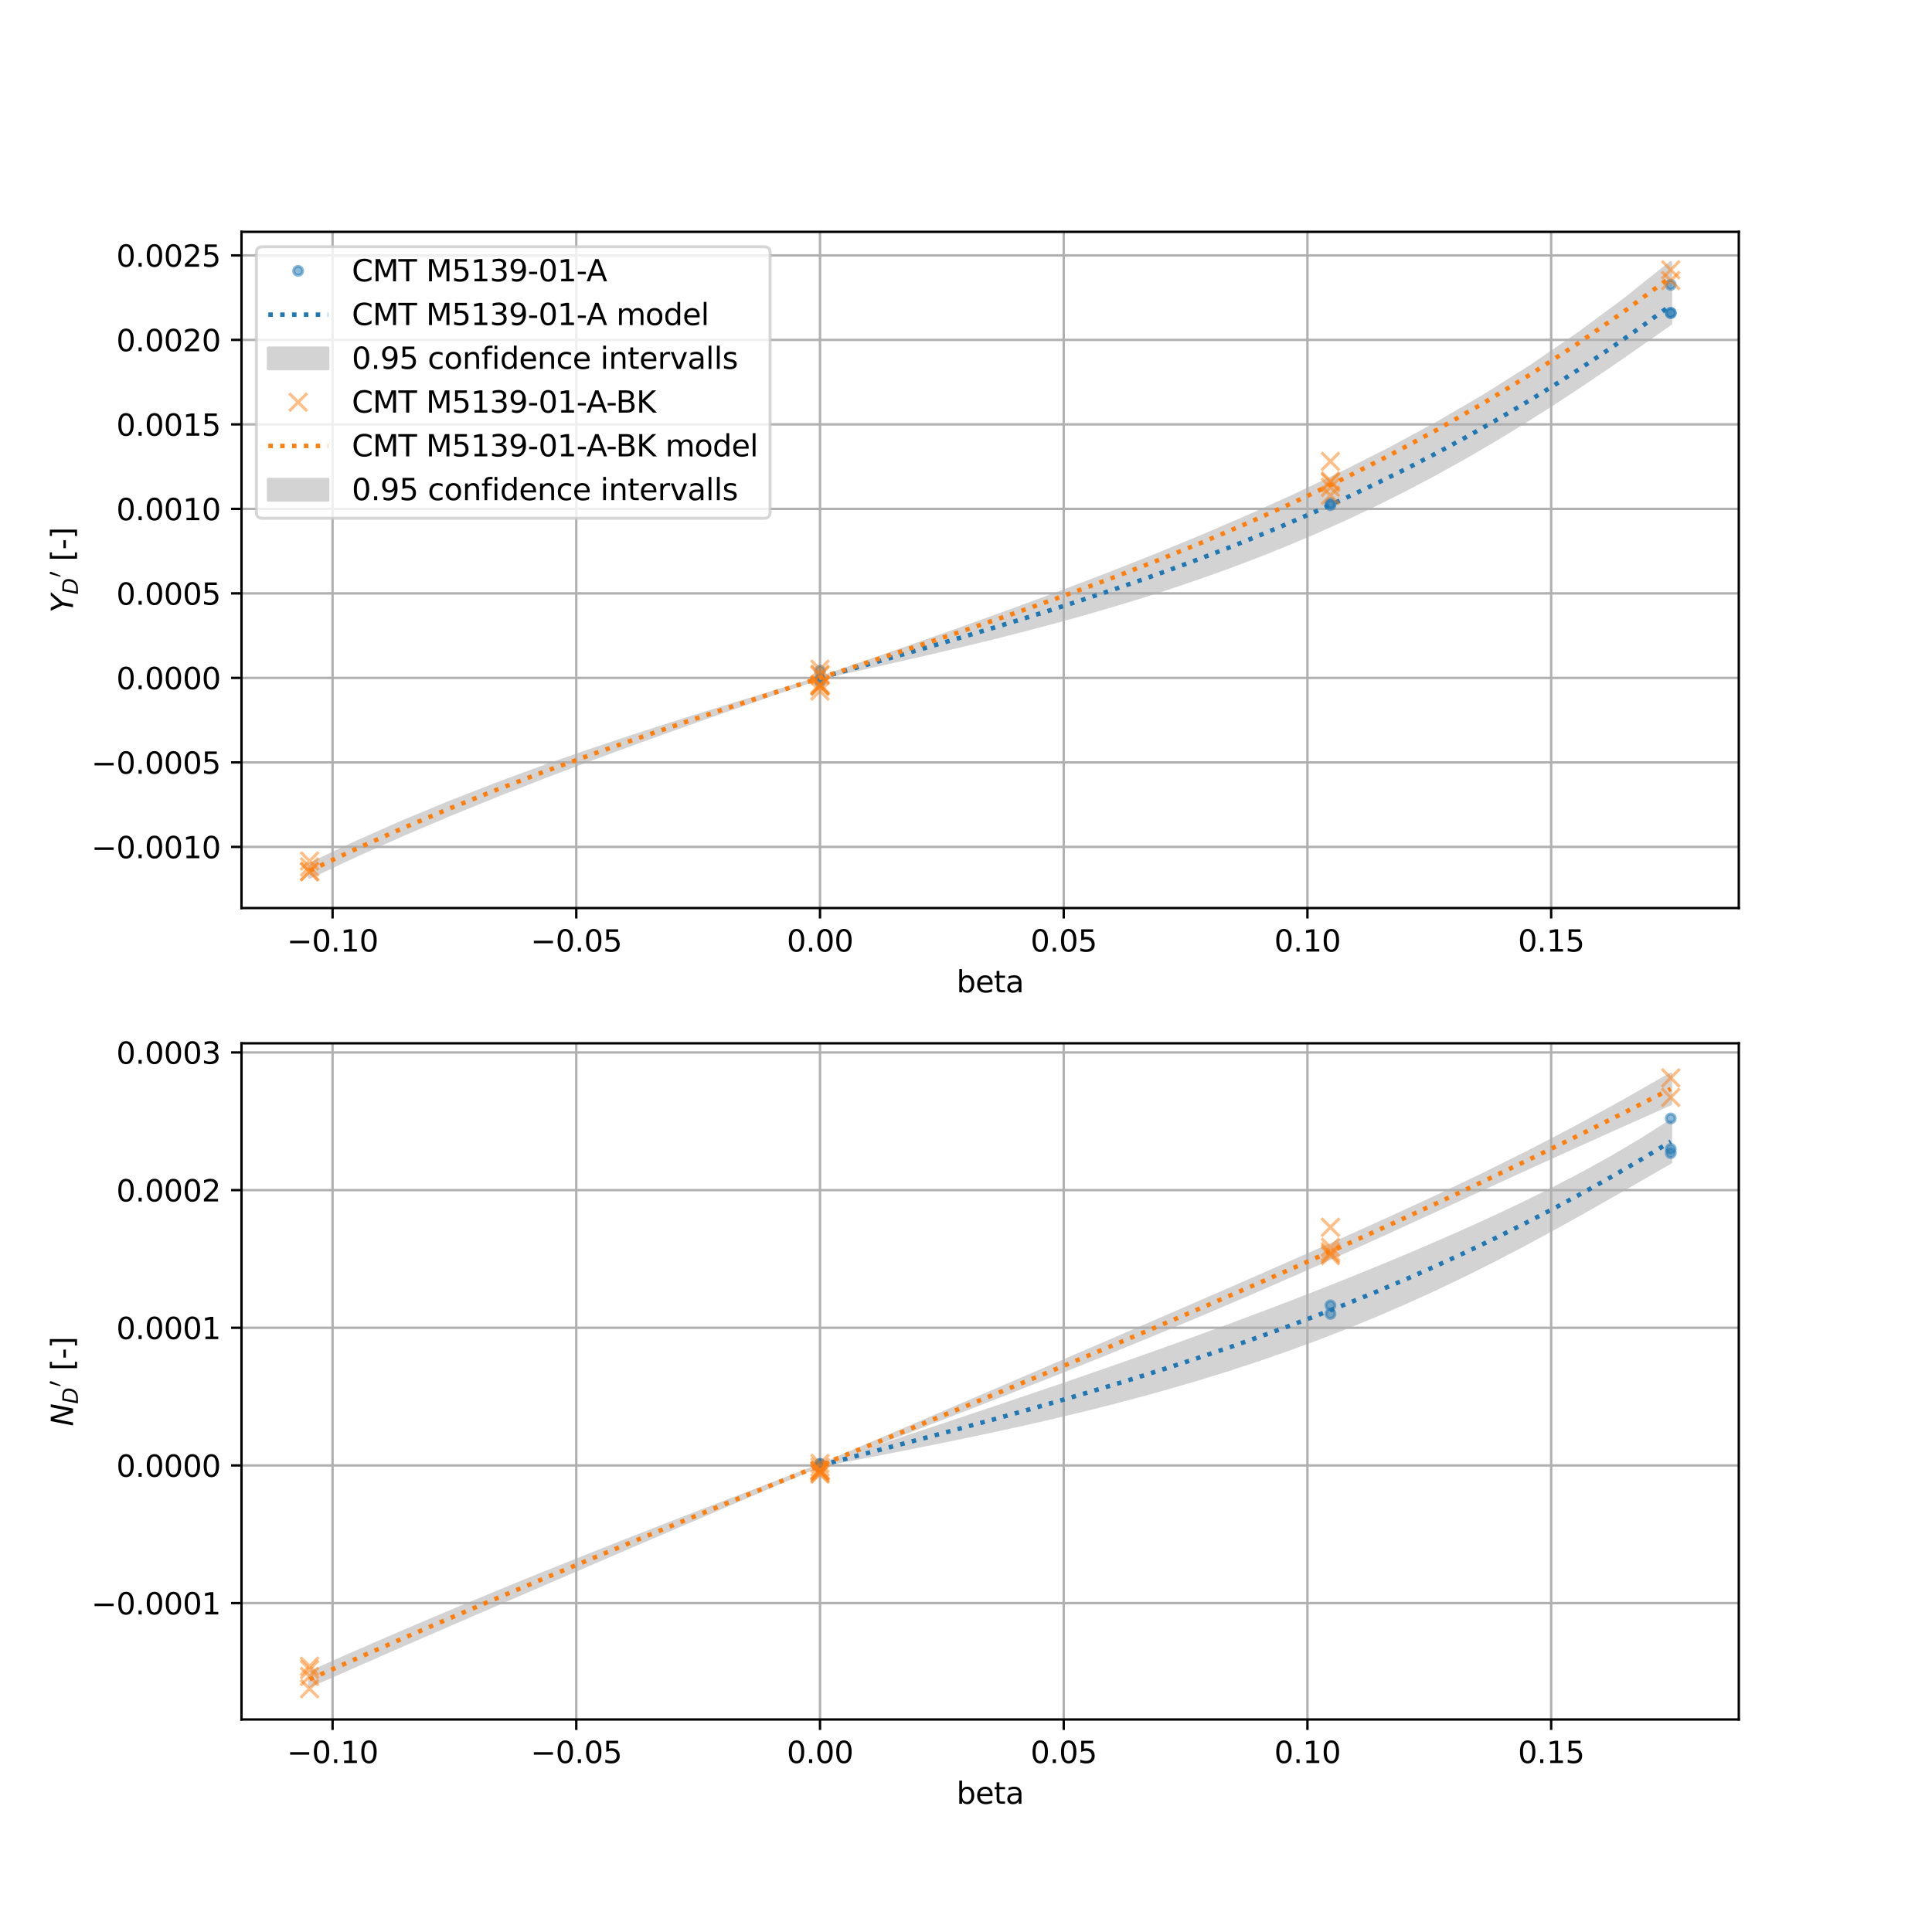<?xml version="1.0" encoding="utf-8" standalone="no"?>
<!DOCTYPE svg PUBLIC "-//W3C//DTD SVG 1.1//EN"
  "http://www.w3.org/Graphics/SVG/1.1/DTD/svg11.dtd">
<svg xmlns:xlink="http://www.w3.org/1999/xlink" width="648pt" height="648pt" viewBox="0 0 648 648" xmlns="http://www.w3.org/2000/svg" version="1.1">
 <defs>
  <style type="text/css">*{stroke-linejoin: round; stroke-linecap: butt}</style>
 </defs>
 <g id="figure_1">
  <g id="patch_1">
   <path d="M 0 648 
L 648 648 
L 648 0 
L 0 0 
z
" style="fill: #ffffff"/>
  </g>
  <g id="axes_1">
   <g id="patch_2">
    <path d="M 81 304.56 
L 583.2 304.56 
L 583.2 77.76 
L 81 77.76 
z
" style="fill: #ffffff"/>
   </g>
   <g id="PolyCollection_1">
    <defs>
     <path id="mdf2f67d43a" d="M 275.032 -420.635 
L 275.032 -420.635 
L 284.871 -422.82 
L 294.711 -425.02 
L 304.55 -427.251 
L 314.389 -429.526 
L 324.229 -431.862 
L 334.068 -434.273 
L 343.907 -436.774 
L 353.747 -439.38 
L 363.586 -442.105 
L 373.425 -444.965 
L 383.265 -447.973 
L 393.104 -451.144 
L 402.943 -454.492 
L 412.783 -458.03 
L 422.622 -461.772 
L 432.461 -465.73 
L 442.301 -469.918 
L 452.14 -474.346 
L 461.979 -479.024 
L 471.819 -483.962 
L 481.658 -489.165 
L 491.497 -494.638 
L 501.337 -500.38 
L 511.176 -506.383 
L 521.015 -512.633 
L 530.855 -519.105 
L 540.694 -525.763 
L 550.533 -532.565 
L 560.373 -539.469 
L 560.373 -551.731 
L 560.373 -551.731 
L 550.533 -544.285 
L 540.694 -537.328 
L 530.855 -530.8 
L 521.015 -524.641 
L 511.176 -518.794 
L 501.337 -513.214 
L 491.497 -507.867 
L 481.658 -502.726 
L 471.819 -497.768 
L 461.979 -492.979 
L 452.14 -488.343 
L 442.301 -483.848 
L 432.461 -479.483 
L 422.622 -475.24 
L 412.783 -471.108 
L 402.943 -467.079 
L 393.104 -463.146 
L 383.265 -459.3 
L 373.425 -455.534 
L 363.586 -451.84 
L 353.747 -448.21 
L 343.907 -444.638 
L 334.068 -441.117 
L 324.229 -437.638 
L 314.389 -434.194 
L 304.55 -430.779 
L 294.711 -427.386 
L 284.871 -424.007 
L 275.032 -420.635 
z
" style="stroke: #d3d3d3"/>
    </defs>
    <g clip-path="url(#p684dd1113a)">
     <use xlink:href="#mdf2f67d43a" x="0" y="648" style="fill: #d3d3d3; stroke: #d3d3d3"/>
    </g>
   </g>
   <g id="PolyCollection_2">
    <defs>
     <path id="m3e95dc55ee" d="M 103.827 -358.148 
L 103.827 -353.749 
L 119.57 -361.139 
L 135.313 -368.153 
L 151.056 -374.84 
L 166.799 -381.245 
L 182.542 -387.407 
L 198.285 -393.365 
L 214.028 -399.153 
L 229.771 -404.808 
L 245.514 -410.364 
L 261.257 -415.855 
L 277 -421.23 
L 292.743 -426.002 
L 308.486 -430.832 
L 324.229 -435.771 
L 339.971 -440.87 
L 355.714 -446.178 
L 371.457 -451.745 
L 387.2 -457.62 
L 402.943 -463.847 
L 418.686 -470.471 
L 434.429 -477.527 
L 450.172 -485.045 
L 465.915 -493.039 
L 481.658 -501.501 
L 497.401 -510.403 
L 513.144 -519.716 
L 528.887 -529.433 
L 544.63 -539.582 
L 560.373 -550.21 
L 560.373 -559.931 
L 560.373 -559.931 
L 544.63 -547.359 
L 528.887 -535.708 
L 513.144 -524.95 
L 497.401 -515.036 
L 481.658 -505.885 
L 465.915 -497.386 
L 450.172 -489.434 
L 434.429 -481.94 
L 418.686 -474.838 
L 402.943 -468.073 
L 387.2 -461.602 
L 371.457 -455.382 
L 355.714 -449.377 
L 339.971 -443.55 
L 324.229 -437.865 
L 308.486 -432.287 
L 292.743 -426.783 
L 277 -421.317 
L 261.257 -416.464 
L 245.514 -411.653 
L 229.771 -406.746 
L 214.028 -401.692 
L 198.285 -396.441 
L 182.542 -390.943 
L 166.799 -385.15 
L 151.056 -379.014 
L 135.313 -372.494 
L 119.57 -365.549 
L 103.827 -358.148 
z
" style="stroke: #d3d3d3"/>
    </defs>
    <g clip-path="url(#p684dd1113a)">
     <use xlink:href="#m3e95dc55ee" x="0" y="648" style="fill: #d3d3d3; stroke: #d3d3d3"/>
    </g>
   </g>
   <g id="matplotlib.axis_1">
    <g id="xtick_1">
     <g id="line2d_1">
      <path d="M 111.544 304.56 
L 111.544 77.76 
" clip-path="url(#p684dd1113a)" style="fill: none; stroke: #b0b0b0; stroke-width: 0.8; stroke-linecap: square"/>
     </g>
     <g id="line2d_2">
      <defs>
       <path id="m72c521b1e4" d="M 0 0 
L 0 3.5 
" style="stroke: #000000; stroke-width: 0.8"/>
      </defs>
      <g>
       <use xlink:href="#m72c521b1e4" x="111.544" y="304.56" style="stroke: #000000; stroke-width: 0.8"/>
      </g>
     </g>
     <g id="text_1">
      <!-- −0.10 -->
      <g transform="translate(96.221 319.158) scale(0.1 -0.1)">
       <defs>
        <path id="DejaVuSans-2212" d="M 678 2272 
L 4684 2272 
L 4684 1741 
L 678 1741 
L 678 2272 
z
" transform="scale(0.016)"/>
        <path id="DejaVuSans-30" d="M 2034 4250 
Q 1547 4250 1301 3770 
Q 1056 3291 1056 2328 
Q 1056 1369 1301 889 
Q 1547 409 2034 409 
Q 2525 409 2770 889 
Q 3016 1369 3016 2328 
Q 3016 3291 2770 3770 
Q 2525 4250 2034 4250 
z
M 2034 4750 
Q 2819 4750 3233 4129 
Q 3647 3509 3647 2328 
Q 3647 1150 3233 529 
Q 2819 -91 2034 -91 
Q 1250 -91 836 529 
Q 422 1150 422 2328 
Q 422 3509 836 4129 
Q 1250 4750 2034 4750 
z
" transform="scale(0.016)"/>
        <path id="DejaVuSans-2e" d="M 684 794 
L 1344 794 
L 1344 0 
L 684 0 
L 684 794 
z
" transform="scale(0.016)"/>
        <path id="DejaVuSans-31" d="M 794 531 
L 1825 531 
L 1825 4091 
L 703 3866 
L 703 4441 
L 1819 4666 
L 2450 4666 
L 2450 531 
L 3481 531 
L 3481 0 
L 794 0 
L 794 531 
z
" transform="scale(0.016)"/>
       </defs>
       <use xlink:href="#DejaVuSans-2212"/>
       <use xlink:href="#DejaVuSans-30" x="83.789"/>
       <use xlink:href="#DejaVuSans-2e" x="147.412"/>
       <use xlink:href="#DejaVuSans-31" x="179.199"/>
       <use xlink:href="#DejaVuSans-30" x="242.822"/>
      </g>
     </g>
    </g>
    <g id="xtick_2">
     <g id="line2d_3">
      <path d="M 193.288 304.56 
L 193.288 77.76 
" clip-path="url(#p684dd1113a)" style="fill: none; stroke: #b0b0b0; stroke-width: 0.8; stroke-linecap: square"/>
     </g>
     <g id="line2d_4">
      <g>
       <use xlink:href="#m72c521b1e4" x="193.288" y="304.56" style="stroke: #000000; stroke-width: 0.8"/>
      </g>
     </g>
     <g id="text_2">
      <!-- −0.05 -->
      <g transform="translate(177.965 319.158) scale(0.1 -0.1)">
       <defs>
        <path id="DejaVuSans-35" d="M 691 4666 
L 3169 4666 
L 3169 4134 
L 1269 4134 
L 1269 2991 
Q 1406 3038 1543 3061 
Q 1681 3084 1819 3084 
Q 2600 3084 3056 2656 
Q 3513 2228 3513 1497 
Q 3513 744 3044 326 
Q 2575 -91 1722 -91 
Q 1428 -91 1123 -41 
Q 819 9 494 109 
L 494 744 
Q 775 591 1075 516 
Q 1375 441 1709 441 
Q 2250 441 2565 725 
Q 2881 1009 2881 1497 
Q 2881 1984 2565 2268 
Q 2250 2553 1709 2553 
Q 1456 2553 1204 2497 
Q 953 2441 691 2322 
L 691 4666 
z
" transform="scale(0.016)"/>
       </defs>
       <use xlink:href="#DejaVuSans-2212"/>
       <use xlink:href="#DejaVuSans-30" x="83.789"/>
       <use xlink:href="#DejaVuSans-2e" x="147.412"/>
       <use xlink:href="#DejaVuSans-30" x="179.199"/>
       <use xlink:href="#DejaVuSans-35" x="242.822"/>
      </g>
     </g>
    </g>
    <g id="xtick_3">
     <g id="line2d_5">
      <path d="M 275.032 304.56 
L 275.032 77.76 
" clip-path="url(#p684dd1113a)" style="fill: none; stroke: #b0b0b0; stroke-width: 0.8; stroke-linecap: square"/>
     </g>
     <g id="line2d_6">
      <g>
       <use xlink:href="#m72c521b1e4" x="275.032" y="304.56" style="stroke: #000000; stroke-width: 0.8"/>
      </g>
     </g>
     <g id="text_3">
      <!-- 0.00 -->
      <g transform="translate(263.899 319.158) scale(0.1 -0.1)">
       <use xlink:href="#DejaVuSans-30"/>
       <use xlink:href="#DejaVuSans-2e" x="63.623"/>
       <use xlink:href="#DejaVuSans-30" x="95.41"/>
       <use xlink:href="#DejaVuSans-30" x="159.033"/>
      </g>
     </g>
    </g>
    <g id="xtick_4">
     <g id="line2d_7">
      <path d="M 356.776 304.56 
L 356.776 77.76 
" clip-path="url(#p684dd1113a)" style="fill: none; stroke: #b0b0b0; stroke-width: 0.8; stroke-linecap: square"/>
     </g>
     <g id="line2d_8">
      <g>
       <use xlink:href="#m72c521b1e4" x="356.776" y="304.56" style="stroke: #000000; stroke-width: 0.8"/>
      </g>
     </g>
     <g id="text_4">
      <!-- 0.05 -->
      <g transform="translate(345.643 319.158) scale(0.1 -0.1)">
       <use xlink:href="#DejaVuSans-30"/>
       <use xlink:href="#DejaVuSans-2e" x="63.623"/>
       <use xlink:href="#DejaVuSans-30" x="95.41"/>
       <use xlink:href="#DejaVuSans-35" x="159.033"/>
      </g>
     </g>
    </g>
    <g id="xtick_5">
     <g id="line2d_9">
      <path d="M 438.52 304.56 
L 438.52 77.76 
" clip-path="url(#p684dd1113a)" style="fill: none; stroke: #b0b0b0; stroke-width: 0.8; stroke-linecap: square"/>
     </g>
     <g id="line2d_10">
      <g>
       <use xlink:href="#m72c521b1e4" x="438.52" y="304.56" style="stroke: #000000; stroke-width: 0.8"/>
      </g>
     </g>
     <g id="text_5">
      <!-- 0.10 -->
      <g transform="translate(427.387 319.158) scale(0.1 -0.1)">
       <use xlink:href="#DejaVuSans-30"/>
       <use xlink:href="#DejaVuSans-2e" x="63.623"/>
       <use xlink:href="#DejaVuSans-31" x="95.41"/>
       <use xlink:href="#DejaVuSans-30" x="159.033"/>
      </g>
     </g>
    </g>
    <g id="xtick_6">
     <g id="line2d_11">
      <path d="M 520.264 304.56 
L 520.264 77.76 
" clip-path="url(#p684dd1113a)" style="fill: none; stroke: #b0b0b0; stroke-width: 0.8; stroke-linecap: square"/>
     </g>
     <g id="line2d_12">
      <g>
       <use xlink:href="#m72c521b1e4" x="520.264" y="304.56" style="stroke: #000000; stroke-width: 0.8"/>
      </g>
     </g>
     <g id="text_6">
      <!-- 0.15 -->
      <g transform="translate(509.131 319.158) scale(0.1 -0.1)">
       <use xlink:href="#DejaVuSans-30"/>
       <use xlink:href="#DejaVuSans-2e" x="63.623"/>
       <use xlink:href="#DejaVuSans-31" x="95.41"/>
       <use xlink:href="#DejaVuSans-35" x="159.033"/>
      </g>
     </g>
    </g>
    <g id="text_7">
     <!-- beta -->
     <g transform="translate(320.825 332.837) scale(0.1 -0.1)">
      <defs>
       <path id="DejaVuSans-62" d="M 3116 1747 
Q 3116 2381 2855 2742 
Q 2594 3103 2138 3103 
Q 1681 3103 1420 2742 
Q 1159 2381 1159 1747 
Q 1159 1113 1420 752 
Q 1681 391 2138 391 
Q 2594 391 2855 752 
Q 3116 1113 3116 1747 
z
M 1159 2969 
Q 1341 3281 1617 3432 
Q 1894 3584 2278 3584 
Q 2916 3584 3314 3078 
Q 3713 2572 3713 1747 
Q 3713 922 3314 415 
Q 2916 -91 2278 -91 
Q 1894 -91 1617 61 
Q 1341 213 1159 525 
L 1159 0 
L 581 0 
L 581 4863 
L 1159 4863 
L 1159 2969 
z
" transform="scale(0.016)"/>
       <path id="DejaVuSans-65" d="M 3597 1894 
L 3597 1613 
L 953 1613 
Q 991 1019 1311 708 
Q 1631 397 2203 397 
Q 2534 397 2845 478 
Q 3156 559 3463 722 
L 3463 178 
Q 3153 47 2828 -22 
Q 2503 -91 2169 -91 
Q 1331 -91 842 396 
Q 353 884 353 1716 
Q 353 2575 817 3079 
Q 1281 3584 2069 3584 
Q 2775 3584 3186 3129 
Q 3597 2675 3597 1894 
z
M 3022 2063 
Q 3016 2534 2758 2815 
Q 2500 3097 2075 3097 
Q 1594 3097 1305 2825 
Q 1016 2553 972 2059 
L 3022 2063 
z
" transform="scale(0.016)"/>
       <path id="DejaVuSans-74" d="M 1172 4494 
L 1172 3500 
L 2356 3500 
L 2356 3053 
L 1172 3053 
L 1172 1153 
Q 1172 725 1289 603 
Q 1406 481 1766 481 
L 2356 481 
L 2356 0 
L 1766 0 
Q 1100 0 847 248 
Q 594 497 594 1153 
L 594 3053 
L 172 3053 
L 172 3500 
L 594 3500 
L 594 4494 
L 1172 4494 
z
" transform="scale(0.016)"/>
       <path id="DejaVuSans-61" d="M 2194 1759 
Q 1497 1759 1228 1600 
Q 959 1441 959 1056 
Q 959 750 1161 570 
Q 1363 391 1709 391 
Q 2188 391 2477 730 
Q 2766 1069 2766 1631 
L 2766 1759 
L 2194 1759 
z
M 3341 1997 
L 3341 0 
L 2766 0 
L 2766 531 
Q 2569 213 2275 61 
Q 1981 -91 1556 -91 
Q 1019 -91 701 211 
Q 384 513 384 1019 
Q 384 1609 779 1909 
Q 1175 2209 1959 2209 
L 2766 2209 
L 2766 2266 
Q 2766 2663 2505 2880 
Q 2244 3097 1772 3097 
Q 1472 3097 1187 3025 
Q 903 2953 641 2809 
L 641 3341 
Q 956 3463 1253 3523 
Q 1550 3584 1831 3584 
Q 2591 3584 2966 3190 
Q 3341 2797 3341 1997 
z
" transform="scale(0.016)"/>
      </defs>
      <use xlink:href="#DejaVuSans-62"/>
      <use xlink:href="#DejaVuSans-65" x="63.477"/>
      <use xlink:href="#DejaVuSans-74" x="125"/>
      <use xlink:href="#DejaVuSans-61" x="164.209"/>
     </g>
    </g>
   </g>
   <g id="matplotlib.axis_2">
    <g id="ytick_1">
     <g id="line2d_13">
      <path d="M 81 284.051 
L 583.2 284.051 
" clip-path="url(#p684dd1113a)" style="fill: none; stroke: #b0b0b0; stroke-width: 0.8; stroke-linecap: square"/>
     </g>
     <g id="line2d_14">
      <defs>
       <path id="m2d23496756" d="M 0 0 
L -3.5 0 
" style="stroke: #000000; stroke-width: 0.8"/>
      </defs>
      <g>
       <use xlink:href="#m2d23496756" x="81" y="284.051" style="stroke: #000000; stroke-width: 0.8"/>
      </g>
     </g>
     <g id="text_8">
      <!-- −0.0010 -->
      <g transform="translate(30.63 287.85) scale(0.1 -0.1)">
       <use xlink:href="#DejaVuSans-2212"/>
       <use xlink:href="#DejaVuSans-30" x="83.789"/>
       <use xlink:href="#DejaVuSans-2e" x="147.412"/>
       <use xlink:href="#DejaVuSans-30" x="179.199"/>
       <use xlink:href="#DejaVuSans-30" x="242.822"/>
       <use xlink:href="#DejaVuSans-31" x="306.445"/>
       <use xlink:href="#DejaVuSans-30" x="370.068"/>
      </g>
     </g>
    </g>
    <g id="ytick_2">
     <g id="line2d_15">
      <path d="M 81 255.708 
L 583.2 255.708 
" clip-path="url(#p684dd1113a)" style="fill: none; stroke: #b0b0b0; stroke-width: 0.8; stroke-linecap: square"/>
     </g>
     <g id="line2d_16">
      <g>
       <use xlink:href="#m2d23496756" x="81" y="255.708" style="stroke: #000000; stroke-width: 0.8"/>
      </g>
     </g>
     <g id="text_9">
      <!-- −0.0005 -->
      <g transform="translate(30.63 259.507) scale(0.1 -0.1)">
       <use xlink:href="#DejaVuSans-2212"/>
       <use xlink:href="#DejaVuSans-30" x="83.789"/>
       <use xlink:href="#DejaVuSans-2e" x="147.412"/>
       <use xlink:href="#DejaVuSans-30" x="179.199"/>
       <use xlink:href="#DejaVuSans-30" x="242.822"/>
       <use xlink:href="#DejaVuSans-30" x="306.445"/>
       <use xlink:href="#DejaVuSans-35" x="370.068"/>
      </g>
     </g>
    </g>
    <g id="ytick_3">
     <g id="line2d_17">
      <path d="M 81 227.365 
L 583.2 227.365 
" clip-path="url(#p684dd1113a)" style="fill: none; stroke: #b0b0b0; stroke-width: 0.8; stroke-linecap: square"/>
     </g>
     <g id="line2d_18">
      <g>
       <use xlink:href="#m2d23496756" x="81" y="227.365" style="stroke: #000000; stroke-width: 0.8"/>
      </g>
     </g>
     <g id="text_10">
      <!-- 0.0000 -->
      <g transform="translate(39.009 231.165) scale(0.1 -0.1)">
       <use xlink:href="#DejaVuSans-30"/>
       <use xlink:href="#DejaVuSans-2e" x="63.623"/>
       <use xlink:href="#DejaVuSans-30" x="95.41"/>
       <use xlink:href="#DejaVuSans-30" x="159.033"/>
       <use xlink:href="#DejaVuSans-30" x="222.656"/>
       <use xlink:href="#DejaVuSans-30" x="286.279"/>
      </g>
     </g>
    </g>
    <g id="ytick_4">
     <g id="line2d_19">
      <path d="M 81 199.023 
L 583.2 199.023 
" clip-path="url(#p684dd1113a)" style="fill: none; stroke: #b0b0b0; stroke-width: 0.8; stroke-linecap: square"/>
     </g>
     <g id="line2d_20">
      <g>
       <use xlink:href="#m2d23496756" x="81" y="199.023" style="stroke: #000000; stroke-width: 0.8"/>
      </g>
     </g>
     <g id="text_11">
      <!-- 0.0005 -->
      <g transform="translate(39.009 202.822) scale(0.1 -0.1)">
       <use xlink:href="#DejaVuSans-30"/>
       <use xlink:href="#DejaVuSans-2e" x="63.623"/>
       <use xlink:href="#DejaVuSans-30" x="95.41"/>
       <use xlink:href="#DejaVuSans-30" x="159.033"/>
       <use xlink:href="#DejaVuSans-30" x="222.656"/>
       <use xlink:href="#DejaVuSans-35" x="286.279"/>
      </g>
     </g>
    </g>
    <g id="ytick_5">
     <g id="line2d_21">
      <path d="M 81 170.68 
L 583.2 170.68 
" clip-path="url(#p684dd1113a)" style="fill: none; stroke: #b0b0b0; stroke-width: 0.8; stroke-linecap: square"/>
     </g>
     <g id="line2d_22">
      <g>
       <use xlink:href="#m2d23496756" x="81" y="170.68" style="stroke: #000000; stroke-width: 0.8"/>
      </g>
     </g>
     <g id="text_12">
      <!-- 0.0010 -->
      <g transform="translate(39.009 174.479) scale(0.1 -0.1)">
       <use xlink:href="#DejaVuSans-30"/>
       <use xlink:href="#DejaVuSans-2e" x="63.623"/>
       <use xlink:href="#DejaVuSans-30" x="95.41"/>
       <use xlink:href="#DejaVuSans-30" x="159.033"/>
       <use xlink:href="#DejaVuSans-31" x="222.656"/>
       <use xlink:href="#DejaVuSans-30" x="286.279"/>
      </g>
     </g>
    </g>
    <g id="ytick_6">
     <g id="line2d_23">
      <path d="M 81 142.337 
L 583.2 142.337 
" clip-path="url(#p684dd1113a)" style="fill: none; stroke: #b0b0b0; stroke-width: 0.8; stroke-linecap: square"/>
     </g>
     <g id="line2d_24">
      <g>
       <use xlink:href="#m2d23496756" x="81" y="142.337" style="stroke: #000000; stroke-width: 0.8"/>
      </g>
     </g>
     <g id="text_13">
      <!-- 0.0015 -->
      <g transform="translate(39.009 146.136) scale(0.1 -0.1)">
       <use xlink:href="#DejaVuSans-30"/>
       <use xlink:href="#DejaVuSans-2e" x="63.623"/>
       <use xlink:href="#DejaVuSans-30" x="95.41"/>
       <use xlink:href="#DejaVuSans-30" x="159.033"/>
       <use xlink:href="#DejaVuSans-31" x="222.656"/>
       <use xlink:href="#DejaVuSans-35" x="286.279"/>
      </g>
     </g>
    </g>
    <g id="ytick_7">
     <g id="line2d_25">
      <path d="M 81 113.994 
L 583.2 113.994 
" clip-path="url(#p684dd1113a)" style="fill: none; stroke: #b0b0b0; stroke-width: 0.8; stroke-linecap: square"/>
     </g>
     <g id="line2d_26">
      <g>
       <use xlink:href="#m2d23496756" x="81" y="113.994" style="stroke: #000000; stroke-width: 0.8"/>
      </g>
     </g>
     <g id="text_14">
      <!-- 0.0020 -->
      <g transform="translate(39.009 117.793) scale(0.1 -0.1)">
       <defs>
        <path id="DejaVuSans-32" d="M 1228 531 
L 3431 531 
L 3431 0 
L 469 0 
L 469 531 
Q 828 903 1448 1529 
Q 2069 2156 2228 2338 
Q 2531 2678 2651 2914 
Q 2772 3150 2772 3378 
Q 2772 3750 2511 3984 
Q 2250 4219 1831 4219 
Q 1534 4219 1204 4116 
Q 875 4013 500 3803 
L 500 4441 
Q 881 4594 1212 4672 
Q 1544 4750 1819 4750 
Q 2544 4750 2975 4387 
Q 3406 4025 3406 3419 
Q 3406 3131 3298 2873 
Q 3191 2616 2906 2266 
Q 2828 2175 2409 1742 
Q 1991 1309 1228 531 
z
" transform="scale(0.016)"/>
       </defs>
       <use xlink:href="#DejaVuSans-30"/>
       <use xlink:href="#DejaVuSans-2e" x="63.623"/>
       <use xlink:href="#DejaVuSans-30" x="95.41"/>
       <use xlink:href="#DejaVuSans-30" x="159.033"/>
       <use xlink:href="#DejaVuSans-32" x="222.656"/>
       <use xlink:href="#DejaVuSans-30" x="286.279"/>
      </g>
     </g>
    </g>
    <g id="ytick_8">
     <g id="line2d_27">
      <path d="M 81 85.651 
L 583.2 85.651 
" clip-path="url(#p684dd1113a)" style="fill: none; stroke: #b0b0b0; stroke-width: 0.8; stroke-linecap: square"/>
     </g>
     <g id="line2d_28">
      <g>
       <use xlink:href="#m2d23496756" x="81" y="85.651" style="stroke: #000000; stroke-width: 0.8"/>
      </g>
     </g>
     <g id="text_15">
      <!-- 0.0025 -->
      <g transform="translate(39.009 89.451) scale(0.1 -0.1)">
       <use xlink:href="#DejaVuSans-30"/>
       <use xlink:href="#DejaVuSans-2e" x="63.623"/>
       <use xlink:href="#DejaVuSans-30" x="95.41"/>
       <use xlink:href="#DejaVuSans-30" x="159.033"/>
       <use xlink:href="#DejaVuSans-32" x="222.656"/>
       <use xlink:href="#DejaVuSans-35" x="286.279"/>
      </g>
     </g>
    </g>
    <g id="text_16">
     <!-- ${Y_D}'$ [-] -->
     <g transform="translate(24.55 205.51) rotate(-90) scale(0.1 -0.1)">
      <defs>
       <path id="DejaVuSans-Oblique-59" d="M 403 4666 
L 1081 4666 
L 1953 2747 
L 3616 4666 
L 4325 4666 
L 2209 2222 
L 1778 0 
L 1147 0 
L 1575 2222 
L 403 4666 
z
" transform="scale(0.016)"/>
       <path id="DejaVuSans-Oblique-44" d="M 1081 4666 
L 2438 4666 
Q 3519 4666 4070 4208 
Q 4622 3750 4622 2847 
Q 4622 2250 4412 1698 
Q 4203 1147 3834 769 
Q 3463 381 2891 190 
Q 2319 0 1538 0 
L 172 0 
L 1081 4666 
z
M 1613 4147 
L 909 519 
L 1734 519 
Q 2794 519 3375 1128 
Q 3956 1738 3956 2847 
Q 3956 3519 3581 3833 
Q 3206 4147 2406 4147 
L 1613 4147 
z
" transform="scale(0.016)"/>
       <path id="Cmsy10-30" d="M 225 347 
Q 184 359 184 409 
L 966 3316 
Q 1003 3434 1093 3506 
Q 1184 3578 1300 3578 
Q 1450 3578 1564 3479 
Q 1678 3381 1678 3231 
Q 1678 3166 1644 3084 
L 488 319 
Q 466 275 428 275 
Q 394 275 320 306 
Q 247 338 225 347 
z
" transform="scale(0.016)"/>
       <path id="DejaVuSans-20" transform="scale(0.016)"/>
       <path id="DejaVuSans-5b" d="M 550 4863 
L 1875 4863 
L 1875 4416 
L 1125 4416 
L 1125 -397 
L 1875 -397 
L 1875 -844 
L 550 -844 
L 550 4863 
z
" transform="scale(0.016)"/>
       <path id="DejaVuSans-2d" d="M 313 2009 
L 1997 2009 
L 1997 1497 
L 313 1497 
L 313 2009 
z
" transform="scale(0.016)"/>
       <path id="DejaVuSans-5d" d="M 1947 4863 
L 1947 -844 
L 622 -844 
L 622 -397 
L 1369 -397 
L 1369 4416 
L 622 4416 
L 622 4863 
L 1947 4863 
z
" transform="scale(0.016)"/>
      </defs>
      <use xlink:href="#DejaVuSans-Oblique-59" transform="translate(0 0.584)"/>
      <use xlink:href="#DejaVuSans-Oblique-44" transform="translate(61.084 -15.822) scale(0.7)"/>
      <use xlink:href="#Cmsy10-30" transform="translate(118.677 38.866) scale(0.7)"/>
      <use xlink:href="#DejaVuSans-20" transform="translate(140.654 0.584)"/>
      <use xlink:href="#DejaVuSans-5b" transform="translate(172.441 0.584)"/>
      <use xlink:href="#DejaVuSans-2d" transform="translate(211.455 0.584)"/>
      <use xlink:href="#DejaVuSans-5d" transform="translate(247.539 0.584)"/>
     </g>
    </g>
   </g>
   <g id="line2d_29">
    <defs>
     <path id="mda1249c6dd" d="M 0 1.5 
C 0.398 1.5 0.779 1.342 1.061 1.061 
C 1.342 0.779 1.5 0.398 1.5 0 
C 1.5 -0.398 1.342 -0.779 1.061 -1.061 
C 0.779 -1.342 0.398 -1.5 0 -1.5 
C -0.398 -1.5 -0.779 -1.342 -1.061 -1.061 
C -1.342 -0.779 -1.5 -0.398 -1.5 0 
C -1.5 0.398 -1.342 0.779 -1.061 1.061 
C -0.779 1.342 -0.398 1.5 0 1.5 
z
" style="stroke: #1f77b4; stroke-opacity: 0.5"/>
    </defs>
    <g clip-path="url(#p684dd1113a)">
     <use xlink:href="#mda1249c6dd" x="275.032" y="228.089" style="fill: #1f77b4; fill-opacity: 0.5; stroke: #1f77b4; stroke-opacity: 0.5"/>
     <use xlink:href="#mda1249c6dd" x="275.032" y="227.762" style="fill: #1f77b4; fill-opacity: 0.5; stroke: #1f77b4; stroke-opacity: 0.5"/>
     <use xlink:href="#mda1249c6dd" x="275.032" y="224.989" style="fill: #1f77b4; fill-opacity: 0.5; stroke: #1f77b4; stroke-opacity: 0.5"/>
     <use xlink:href="#mda1249c6dd" x="275.032" y="228.626" style="fill: #1f77b4; fill-opacity: 0.5; stroke: #1f77b4; stroke-opacity: 0.5"/>
     <use xlink:href="#mda1249c6dd" x="446.236" y="168.808" style="fill: #1f77b4; fill-opacity: 0.5; stroke: #1f77b4; stroke-opacity: 0.5"/>
     <use xlink:href="#mda1249c6dd" x="446.236" y="169.435" style="fill: #1f77b4; fill-opacity: 0.5; stroke: #1f77b4; stroke-opacity: 0.5"/>
     <use xlink:href="#mda1249c6dd" x="560.373" y="95.535" style="fill: #1f77b4; fill-opacity: 0.5; stroke: #1f77b4; stroke-opacity: 0.5"/>
     <use xlink:href="#mda1249c6dd" x="560.373" y="104.933" style="fill: #1f77b4; fill-opacity: 0.5; stroke: #1f77b4; stroke-opacity: 0.5"/>
     <use xlink:href="#mda1249c6dd" x="560.373" y="105.005" style="fill: #1f77b4; fill-opacity: 0.5; stroke: #1f77b4; stroke-opacity: 0.5"/>
    </g>
   </g>
   <g id="line2d_30">
    <path d="M 275.032 227.365 
L 284.871 224.587 
L 294.711 221.797 
L 304.55 218.985 
L 314.389 216.14 
L 324.229 213.25 
L 334.068 210.305 
L 343.907 207.294 
L 353.747 204.205 
L 363.586 201.027 
L 373.425 197.75 
L 383.265 194.363 
L 393.104 190.855 
L 402.943 187.214 
L 412.783 183.431 
L 422.622 179.494 
L 432.461 175.393 
L 442.301 171.117 
L 452.14 166.656 
L 461.979 161.999 
L 471.819 157.135 
L 481.658 152.055 
L 491.497 146.747 
L 501.337 141.203 
L 511.176 135.412 
L 521.015 129.363 
L 530.855 123.047 
L 540.694 116.455 
L 550.533 109.575 
L 560.373 102.4 
" clip-path="url(#p684dd1113a)" style="fill: none; stroke-dasharray: 1.5,2.475; stroke-dashoffset: 0; stroke: #1f77b4; stroke-width: 1.5"/>
   </g>
   <g id="line2d_31">
    <defs>
     <path id="mf5554fbe72" d="M -3 3 
L 3 -3 
M -3 -3 
L 3 3 
" style="stroke: #ff7f0e; stroke-opacity: 0.5"/>
    </defs>
    <g clip-path="url(#p684dd1113a)">
     <use xlink:href="#mf5554fbe72" x="103.827" y="290.775" style="fill: #ff7f0e; fill-opacity: 0.5; stroke: #ff7f0e; stroke-opacity: 0.5"/>
     <use xlink:href="#mf5554fbe72" x="103.827" y="292.259" style="fill: #ff7f0e; fill-opacity: 0.5; stroke: #ff7f0e; stroke-opacity: 0.5"/>
     <use xlink:href="#mf5554fbe72" x="103.827" y="292.442" style="fill: #ff7f0e; fill-opacity: 0.5; stroke: #ff7f0e; stroke-opacity: 0.5"/>
     <use xlink:href="#mf5554fbe72" x="103.827" y="288.784" style="fill: #ff7f0e; fill-opacity: 0.5; stroke: #ff7f0e; stroke-opacity: 0.5"/>
     <use xlink:href="#mf5554fbe72" x="275.032" y="226.105" style="fill: #ff7f0e; fill-opacity: 0.5; stroke: #ff7f0e; stroke-opacity: 0.5"/>
     <use xlink:href="#mf5554fbe72" x="275.032" y="230.189" style="fill: #ff7f0e; fill-opacity: 0.5; stroke: #ff7f0e; stroke-opacity: 0.5"/>
     <use xlink:href="#mf5554fbe72" x="275.032" y="226.532" style="fill: #ff7f0e; fill-opacity: 0.5; stroke: #ff7f0e; stroke-opacity: 0.5"/>
     <use xlink:href="#mf5554fbe72" x="275.032" y="229.536" style="fill: #ff7f0e; fill-opacity: 0.5; stroke: #ff7f0e; stroke-opacity: 0.5"/>
     <use xlink:href="#mf5554fbe72" x="275.032" y="230.02" style="fill: #ff7f0e; fill-opacity: 0.5; stroke: #ff7f0e; stroke-opacity: 0.5"/>
     <use xlink:href="#mf5554fbe72" x="275.032" y="229.941" style="fill: #ff7f0e; fill-opacity: 0.5; stroke: #ff7f0e; stroke-opacity: 0.5"/>
     <use xlink:href="#mf5554fbe72" x="275.032" y="231.791" style="fill: #ff7f0e; fill-opacity: 0.5; stroke: #ff7f0e; stroke-opacity: 0.5"/>
     <use xlink:href="#mf5554fbe72" x="275.032" y="224.457" style="fill: #ff7f0e; fill-opacity: 0.5; stroke: #ff7f0e; stroke-opacity: 0.5"/>
     <use xlink:href="#mf5554fbe72" x="446.236" y="154.745" style="fill: #ff7f0e; fill-opacity: 0.5; stroke: #ff7f0e; stroke-opacity: 0.5"/>
     <use xlink:href="#mf5554fbe72" x="446.236" y="163.462" style="fill: #ff7f0e; fill-opacity: 0.5; stroke: #ff7f0e; stroke-opacity: 0.5"/>
     <use xlink:href="#mf5554fbe72" x="446.236" y="161.327" style="fill: #ff7f0e; fill-opacity: 0.5; stroke: #ff7f0e; stroke-opacity: 0.5"/>
     <use xlink:href="#mf5554fbe72" x="446.236" y="161.819" style="fill: #ff7f0e; fill-opacity: 0.5; stroke: #ff7f0e; stroke-opacity: 0.5"/>
     <use xlink:href="#mf5554fbe72" x="446.236" y="166.143" style="fill: #ff7f0e; fill-opacity: 0.5; stroke: #ff7f0e; stroke-opacity: 0.5"/>
     <use xlink:href="#mf5554fbe72" x="560.373" y="90.499" style="fill: #ff7f0e; fill-opacity: 0.5; stroke: #ff7f0e; stroke-opacity: 0.5"/>
     <use xlink:href="#mf5554fbe72" x="560.373" y="94.105" style="fill: #ff7f0e; fill-opacity: 0.5; stroke: #ff7f0e; stroke-opacity: 0.5"/>
    </g>
   </g>
   <g id="line2d_32">
    <path d="M 103.827 292.051 
L 119.57 284.656 
L 135.313 277.677 
L 151.056 271.073 
L 166.799 264.803 
L 182.542 258.825 
L 198.285 253.097 
L 214.028 247.577 
L 229.771 242.223 
L 245.514 236.992 
L 261.257 231.84 
L 277 226.727 
L 292.743 221.608 
L 308.486 216.44 
L 324.229 211.182 
L 339.971 205.79 
L 355.714 200.223 
L 371.457 194.436 
L 387.2 188.389 
L 402.943 182.04 
L 418.686 175.346 
L 434.429 168.266 
L 450.172 160.76 
L 465.915 152.787 
L 481.658 144.307 
L 497.401 135.28 
L 513.144 125.667 
L 528.887 115.43 
L 544.63 104.529 
L 560.373 92.929 
" clip-path="url(#p684dd1113a)" style="fill: none; stroke-dasharray: 1.5,2.475; stroke-dashoffset: 0; stroke: #ff7f0e; stroke-width: 1.5"/>
   </g>
   <g id="patch_3">
    <path d="M 81 304.56 
L 81 77.76 
" style="fill: none; stroke: #000000; stroke-width: 0.8; stroke-linejoin: miter; stroke-linecap: square"/>
   </g>
   <g id="patch_4">
    <path d="M 583.2 304.56 
L 583.2 77.76 
" style="fill: none; stroke: #000000; stroke-width: 0.8; stroke-linejoin: miter; stroke-linecap: square"/>
   </g>
   <g id="patch_5">
    <path d="M 81 304.56 
L 583.2 304.56 
" style="fill: none; stroke: #000000; stroke-width: 0.8; stroke-linejoin: miter; stroke-linecap: square"/>
   </g>
   <g id="patch_6">
    <path d="M 81 77.76 
L 583.2 77.76 
" style="fill: none; stroke: #000000; stroke-width: 0.8; stroke-linejoin: miter; stroke-linecap: square"/>
   </g>
   <g id="legend_1">
    <g id="patch_7">
     <path d="M 88 173.829 
L 256.288 173.829 
Q 258.288 173.829 258.288 171.829 
L 258.288 84.76 
Q 258.288 82.76 256.288 82.76 
L 88 82.76 
Q 86 82.76 86 84.76 
L 86 171.829 
Q 86 173.829 88 173.829 
z
" style="fill: #ffffff; opacity: 0.8; stroke: #cccccc; stroke-linejoin: miter"/>
    </g>
    <g id="line2d_33">
     <g>
      <use xlink:href="#mda1249c6dd" x="100" y="90.858" style="fill: #1f77b4; fill-opacity: 0.5; stroke: #1f77b4; stroke-opacity: 0.5"/>
     </g>
    </g>
    <g id="text_17">
     <!-- CMT M5139-01-A -->
     <g transform="translate(118 94.358) scale(0.1 -0.1)">
      <defs>
       <path id="DejaVuSans-43" d="M 4122 4306 
L 4122 3641 
Q 3803 3938 3442 4084 
Q 3081 4231 2675 4231 
Q 1875 4231 1450 3742 
Q 1025 3253 1025 2328 
Q 1025 1406 1450 917 
Q 1875 428 2675 428 
Q 3081 428 3442 575 
Q 3803 722 4122 1019 
L 4122 359 
Q 3791 134 3420 21 
Q 3050 -91 2638 -91 
Q 1578 -91 968 557 
Q 359 1206 359 2328 
Q 359 3453 968 4101 
Q 1578 4750 2638 4750 
Q 3056 4750 3426 4639 
Q 3797 4528 4122 4306 
z
" transform="scale(0.016)"/>
       <path id="DejaVuSans-4d" d="M 628 4666 
L 1569 4666 
L 2759 1491 
L 3956 4666 
L 4897 4666 
L 4897 0 
L 4281 0 
L 4281 4097 
L 3078 897 
L 2444 897 
L 1241 4097 
L 1241 0 
L 628 0 
L 628 4666 
z
" transform="scale(0.016)"/>
       <path id="DejaVuSans-54" d="M -19 4666 
L 3928 4666 
L 3928 4134 
L 2272 4134 
L 2272 0 
L 1638 0 
L 1638 4134 
L -19 4134 
L -19 4666 
z
" transform="scale(0.016)"/>
       <path id="DejaVuSans-33" d="M 2597 2516 
Q 3050 2419 3304 2112 
Q 3559 1806 3559 1356 
Q 3559 666 3084 287 
Q 2609 -91 1734 -91 
Q 1441 -91 1130 -33 
Q 819 25 488 141 
L 488 750 
Q 750 597 1062 519 
Q 1375 441 1716 441 
Q 2309 441 2620 675 
Q 2931 909 2931 1356 
Q 2931 1769 2642 2001 
Q 2353 2234 1838 2234 
L 1294 2234 
L 1294 2753 
L 1863 2753 
Q 2328 2753 2575 2939 
Q 2822 3125 2822 3475 
Q 2822 3834 2567 4026 
Q 2313 4219 1838 4219 
Q 1578 4219 1281 4162 
Q 984 4106 628 3988 
L 628 4550 
Q 988 4650 1302 4700 
Q 1616 4750 1894 4750 
Q 2613 4750 3031 4423 
Q 3450 4097 3450 3541 
Q 3450 3153 3228 2886 
Q 3006 2619 2597 2516 
z
" transform="scale(0.016)"/>
       <path id="DejaVuSans-39" d="M 703 97 
L 703 672 
Q 941 559 1184 500 
Q 1428 441 1663 441 
Q 2288 441 2617 861 
Q 2947 1281 2994 2138 
Q 2813 1869 2534 1725 
Q 2256 1581 1919 1581 
Q 1219 1581 811 2004 
Q 403 2428 403 3163 
Q 403 3881 828 4315 
Q 1253 4750 1959 4750 
Q 2769 4750 3195 4129 
Q 3622 3509 3622 2328 
Q 3622 1225 3098 567 
Q 2575 -91 1691 -91 
Q 1453 -91 1209 -44 
Q 966 3 703 97 
z
M 1959 2075 
Q 2384 2075 2632 2365 
Q 2881 2656 2881 3163 
Q 2881 3666 2632 3958 
Q 2384 4250 1959 4250 
Q 1534 4250 1286 3958 
Q 1038 3666 1038 3163 
Q 1038 2656 1286 2365 
Q 1534 2075 1959 2075 
z
" transform="scale(0.016)"/>
       <path id="DejaVuSans-41" d="M 2188 4044 
L 1331 1722 
L 3047 1722 
L 2188 4044 
z
M 1831 4666 
L 2547 4666 
L 4325 0 
L 3669 0 
L 3244 1197 
L 1141 1197 
L 716 0 
L 50 0 
L 1831 4666 
z
" transform="scale(0.016)"/>
      </defs>
      <use xlink:href="#DejaVuSans-43"/>
      <use xlink:href="#DejaVuSans-4d" x="69.824"/>
      <use xlink:href="#DejaVuSans-54" x="156.104"/>
      <use xlink:href="#DejaVuSans-20" x="217.188"/>
      <use xlink:href="#DejaVuSans-4d" x="248.975"/>
      <use xlink:href="#DejaVuSans-35" x="335.254"/>
      <use xlink:href="#DejaVuSans-31" x="398.877"/>
      <use xlink:href="#DejaVuSans-33" x="462.5"/>
      <use xlink:href="#DejaVuSans-39" x="526.123"/>
      <use xlink:href="#DejaVuSans-2d" x="589.746"/>
      <use xlink:href="#DejaVuSans-30" x="625.83"/>
      <use xlink:href="#DejaVuSans-31" x="689.453"/>
      <use xlink:href="#DejaVuSans-2d" x="753.076"/>
      <use xlink:href="#DejaVuSans-41" x="786.91"/>
     </g>
    </g>
    <g id="line2d_34">
     <path d="M 90 105.537 
L 100 105.537 
L 110 105.537 
" style="fill: none; stroke-dasharray: 1.5,2.475; stroke-dashoffset: 0; stroke: #1f77b4; stroke-width: 1.5"/>
    </g>
    <g id="text_18">
     <!-- CMT M5139-01-A model -->
     <g transform="translate(118 109.037) scale(0.1 -0.1)">
      <defs>
       <path id="DejaVuSans-6d" d="M 3328 2828 
Q 3544 3216 3844 3400 
Q 4144 3584 4550 3584 
Q 5097 3584 5394 3201 
Q 5691 2819 5691 2113 
L 5691 0 
L 5113 0 
L 5113 2094 
Q 5113 2597 4934 2840 
Q 4756 3084 4391 3084 
Q 3944 3084 3684 2787 
Q 3425 2491 3425 1978 
L 3425 0 
L 2847 0 
L 2847 2094 
Q 2847 2600 2669 2842 
Q 2491 3084 2119 3084 
Q 1678 3084 1418 2786 
Q 1159 2488 1159 1978 
L 1159 0 
L 581 0 
L 581 3500 
L 1159 3500 
L 1159 2956 
Q 1356 3278 1631 3431 
Q 1906 3584 2284 3584 
Q 2666 3584 2933 3390 
Q 3200 3197 3328 2828 
z
" transform="scale(0.016)"/>
       <path id="DejaVuSans-6f" d="M 1959 3097 
Q 1497 3097 1228 2736 
Q 959 2375 959 1747 
Q 959 1119 1226 758 
Q 1494 397 1959 397 
Q 2419 397 2687 759 
Q 2956 1122 2956 1747 
Q 2956 2369 2687 2733 
Q 2419 3097 1959 3097 
z
M 1959 3584 
Q 2709 3584 3137 3096 
Q 3566 2609 3566 1747 
Q 3566 888 3137 398 
Q 2709 -91 1959 -91 
Q 1206 -91 779 398 
Q 353 888 353 1747 
Q 353 2609 779 3096 
Q 1206 3584 1959 3584 
z
" transform="scale(0.016)"/>
       <path id="DejaVuSans-64" d="M 2906 2969 
L 2906 4863 
L 3481 4863 
L 3481 0 
L 2906 0 
L 2906 525 
Q 2725 213 2448 61 
Q 2172 -91 1784 -91 
Q 1150 -91 751 415 
Q 353 922 353 1747 
Q 353 2572 751 3078 
Q 1150 3584 1784 3584 
Q 2172 3584 2448 3432 
Q 2725 3281 2906 2969 
z
M 947 1747 
Q 947 1113 1208 752 
Q 1469 391 1925 391 
Q 2381 391 2643 752 
Q 2906 1113 2906 1747 
Q 2906 2381 2643 2742 
Q 2381 3103 1925 3103 
Q 1469 3103 1208 2742 
Q 947 2381 947 1747 
z
" transform="scale(0.016)"/>
       <path id="DejaVuSans-6c" d="M 603 4863 
L 1178 4863 
L 1178 0 
L 603 0 
L 603 4863 
z
" transform="scale(0.016)"/>
      </defs>
      <use xlink:href="#DejaVuSans-43"/>
      <use xlink:href="#DejaVuSans-4d" x="69.824"/>
      <use xlink:href="#DejaVuSans-54" x="156.104"/>
      <use xlink:href="#DejaVuSans-20" x="217.188"/>
      <use xlink:href="#DejaVuSans-4d" x="248.975"/>
      <use xlink:href="#DejaVuSans-35" x="335.254"/>
      <use xlink:href="#DejaVuSans-31" x="398.877"/>
      <use xlink:href="#DejaVuSans-33" x="462.5"/>
      <use xlink:href="#DejaVuSans-39" x="526.123"/>
      <use xlink:href="#DejaVuSans-2d" x="589.746"/>
      <use xlink:href="#DejaVuSans-30" x="625.83"/>
      <use xlink:href="#DejaVuSans-31" x="689.453"/>
      <use xlink:href="#DejaVuSans-2d" x="753.076"/>
      <use xlink:href="#DejaVuSans-41" x="786.91"/>
      <use xlink:href="#DejaVuSans-20" x="855.318"/>
      <use xlink:href="#DejaVuSans-6d" x="887.105"/>
      <use xlink:href="#DejaVuSans-6f" x="984.518"/>
      <use xlink:href="#DejaVuSans-64" x="1045.699"/>
      <use xlink:href="#DejaVuSans-65" x="1109.176"/>
      <use xlink:href="#DejaVuSans-6c" x="1170.699"/>
     </g>
    </g>
    <g id="patch_8">
     <path d="M 90 123.715 
L 110 123.715 
L 110 116.715 
L 90 116.715 
z
" style="fill: #d3d3d3; stroke: #d3d3d3; stroke-linejoin: miter"/>
    </g>
    <g id="text_19">
     <!-- 0.95 confidence intervalls -->
     <g transform="translate(118 123.715) scale(0.1 -0.1)">
      <defs>
       <path id="DejaVuSans-63" d="M 3122 3366 
L 3122 2828 
Q 2878 2963 2633 3030 
Q 2388 3097 2138 3097 
Q 1578 3097 1268 2742 
Q 959 2388 959 1747 
Q 959 1106 1268 751 
Q 1578 397 2138 397 
Q 2388 397 2633 464 
Q 2878 531 3122 666 
L 3122 134 
Q 2881 22 2623 -34 
Q 2366 -91 2075 -91 
Q 1284 -91 818 406 
Q 353 903 353 1747 
Q 353 2603 823 3093 
Q 1294 3584 2113 3584 
Q 2378 3584 2631 3529 
Q 2884 3475 3122 3366 
z
" transform="scale(0.016)"/>
       <path id="DejaVuSans-6e" d="M 3513 2113 
L 3513 0 
L 2938 0 
L 2938 2094 
Q 2938 2591 2744 2837 
Q 2550 3084 2163 3084 
Q 1697 3084 1428 2787 
Q 1159 2491 1159 1978 
L 1159 0 
L 581 0 
L 581 3500 
L 1159 3500 
L 1159 2956 
Q 1366 3272 1645 3428 
Q 1925 3584 2291 3584 
Q 2894 3584 3203 3211 
Q 3513 2838 3513 2113 
z
" transform="scale(0.016)"/>
       <path id="DejaVuSans-66" d="M 2375 4863 
L 2375 4384 
L 1825 4384 
Q 1516 4384 1395 4259 
Q 1275 4134 1275 3809 
L 1275 3500 
L 2222 3500 
L 2222 3053 
L 1275 3053 
L 1275 0 
L 697 0 
L 697 3053 
L 147 3053 
L 147 3500 
L 697 3500 
L 697 3744 
Q 697 4328 969 4595 
Q 1241 4863 1831 4863 
L 2375 4863 
z
" transform="scale(0.016)"/>
       <path id="DejaVuSans-69" d="M 603 3500 
L 1178 3500 
L 1178 0 
L 603 0 
L 603 3500 
z
M 603 4863 
L 1178 4863 
L 1178 4134 
L 603 4134 
L 603 4863 
z
" transform="scale(0.016)"/>
       <path id="DejaVuSans-72" d="M 2631 2963 
Q 2534 3019 2420 3045 
Q 2306 3072 2169 3072 
Q 1681 3072 1420 2755 
Q 1159 2438 1159 1844 
L 1159 0 
L 581 0 
L 581 3500 
L 1159 3500 
L 1159 2956 
Q 1341 3275 1631 3429 
Q 1922 3584 2338 3584 
Q 2397 3584 2469 3576 
Q 2541 3569 2628 3553 
L 2631 2963 
z
" transform="scale(0.016)"/>
       <path id="DejaVuSans-76" d="M 191 3500 
L 800 3500 
L 1894 563 
L 2988 3500 
L 3597 3500 
L 2284 0 
L 1503 0 
L 191 3500 
z
" transform="scale(0.016)"/>
       <path id="DejaVuSans-73" d="M 2834 3397 
L 2834 2853 
Q 2591 2978 2328 3040 
Q 2066 3103 1784 3103 
Q 1356 3103 1142 2972 
Q 928 2841 928 2578 
Q 928 2378 1081 2264 
Q 1234 2150 1697 2047 
L 1894 2003 
Q 2506 1872 2764 1633 
Q 3022 1394 3022 966 
Q 3022 478 2636 193 
Q 2250 -91 1575 -91 
Q 1294 -91 989 -36 
Q 684 19 347 128 
L 347 722 
Q 666 556 975 473 
Q 1284 391 1588 391 
Q 1994 391 2212 530 
Q 2431 669 2431 922 
Q 2431 1156 2273 1281 
Q 2116 1406 1581 1522 
L 1381 1569 
Q 847 1681 609 1914 
Q 372 2147 372 2553 
Q 372 3047 722 3315 
Q 1072 3584 1716 3584 
Q 2034 3584 2315 3537 
Q 2597 3491 2834 3397 
z
" transform="scale(0.016)"/>
      </defs>
      <use xlink:href="#DejaVuSans-30"/>
      <use xlink:href="#DejaVuSans-2e" x="63.623"/>
      <use xlink:href="#DejaVuSans-39" x="95.41"/>
      <use xlink:href="#DejaVuSans-35" x="159.033"/>
      <use xlink:href="#DejaVuSans-20" x="222.656"/>
      <use xlink:href="#DejaVuSans-63" x="254.443"/>
      <use xlink:href="#DejaVuSans-6f" x="309.424"/>
      <use xlink:href="#DejaVuSans-6e" x="370.605"/>
      <use xlink:href="#DejaVuSans-66" x="433.984"/>
      <use xlink:href="#DejaVuSans-69" x="469.189"/>
      <use xlink:href="#DejaVuSans-64" x="496.973"/>
      <use xlink:href="#DejaVuSans-65" x="560.449"/>
      <use xlink:href="#DejaVuSans-6e" x="621.973"/>
      <use xlink:href="#DejaVuSans-63" x="685.352"/>
      <use xlink:href="#DejaVuSans-65" x="740.332"/>
      <use xlink:href="#DejaVuSans-20" x="801.855"/>
      <use xlink:href="#DejaVuSans-69" x="833.643"/>
      <use xlink:href="#DejaVuSans-6e" x="861.426"/>
      <use xlink:href="#DejaVuSans-74" x="924.805"/>
      <use xlink:href="#DejaVuSans-65" x="964.014"/>
      <use xlink:href="#DejaVuSans-72" x="1025.537"/>
      <use xlink:href="#DejaVuSans-76" x="1066.65"/>
      <use xlink:href="#DejaVuSans-61" x="1125.83"/>
      <use xlink:href="#DejaVuSans-6c" x="1187.109"/>
      <use xlink:href="#DejaVuSans-6c" x="1214.893"/>
      <use xlink:href="#DejaVuSans-73" x="1242.676"/>
     </g>
    </g>
    <g id="line2d_35">
     <g>
      <use xlink:href="#mf5554fbe72" x="100" y="134.893" style="fill: #ff7f0e; fill-opacity: 0.5; stroke: #ff7f0e; stroke-opacity: 0.5"/>
     </g>
    </g>
    <g id="text_20">
     <!-- CMT M5139-01-A-BK -->
     <g transform="translate(118 138.393) scale(0.1 -0.1)">
      <defs>
       <path id="DejaVuSans-42" d="M 1259 2228 
L 1259 519 
L 2272 519 
Q 2781 519 3026 730 
Q 3272 941 3272 1375 
Q 3272 1813 3026 2020 
Q 2781 2228 2272 2228 
L 1259 2228 
z
M 1259 4147 
L 1259 2741 
L 2194 2741 
Q 2656 2741 2882 2914 
Q 3109 3088 3109 3444 
Q 3109 3797 2882 3972 
Q 2656 4147 2194 4147 
L 1259 4147 
z
M 628 4666 
L 2241 4666 
Q 2963 4666 3353 4366 
Q 3744 4066 3744 3513 
Q 3744 3084 3544 2831 
Q 3344 2578 2956 2516 
Q 3422 2416 3680 2098 
Q 3938 1781 3938 1306 
Q 3938 681 3513 340 
Q 3088 0 2303 0 
L 628 0 
L 628 4666 
z
" transform="scale(0.016)"/>
       <path id="DejaVuSans-4b" d="M 628 4666 
L 1259 4666 
L 1259 2694 
L 3353 4666 
L 4166 4666 
L 1850 2491 
L 4331 0 
L 3500 0 
L 1259 2247 
L 1259 0 
L 628 0 
L 628 4666 
z
" transform="scale(0.016)"/>
      </defs>
      <use xlink:href="#DejaVuSans-43"/>
      <use xlink:href="#DejaVuSans-4d" x="69.824"/>
      <use xlink:href="#DejaVuSans-54" x="156.104"/>
      <use xlink:href="#DejaVuSans-20" x="217.188"/>
      <use xlink:href="#DejaVuSans-4d" x="248.975"/>
      <use xlink:href="#DejaVuSans-35" x="335.254"/>
      <use xlink:href="#DejaVuSans-31" x="398.877"/>
      <use xlink:href="#DejaVuSans-33" x="462.5"/>
      <use xlink:href="#DejaVuSans-39" x="526.123"/>
      <use xlink:href="#DejaVuSans-2d" x="589.746"/>
      <use xlink:href="#DejaVuSans-30" x="625.83"/>
      <use xlink:href="#DejaVuSans-31" x="689.453"/>
      <use xlink:href="#DejaVuSans-2d" x="753.076"/>
      <use xlink:href="#DejaVuSans-41" x="786.91"/>
      <use xlink:href="#DejaVuSans-2d" x="853.068"/>
      <use xlink:href="#DejaVuSans-42" x="885.527"/>
      <use xlink:href="#DejaVuSans-4b" x="954.131"/>
     </g>
    </g>
    <g id="line2d_36">
     <path d="M 90 149.571 
L 100 149.571 
L 110 149.571 
" style="fill: none; stroke-dasharray: 1.5,2.475; stroke-dashoffset: 0; stroke: #ff7f0e; stroke-width: 1.5"/>
    </g>
    <g id="text_21">
     <!-- CMT M5139-01-A-BK model -->
     <g transform="translate(118 153.071) scale(0.1 -0.1)">
      <use xlink:href="#DejaVuSans-43"/>
      <use xlink:href="#DejaVuSans-4d" x="69.824"/>
      <use xlink:href="#DejaVuSans-54" x="156.104"/>
      <use xlink:href="#DejaVuSans-20" x="217.188"/>
      <use xlink:href="#DejaVuSans-4d" x="248.975"/>
      <use xlink:href="#DejaVuSans-35" x="335.254"/>
      <use xlink:href="#DejaVuSans-31" x="398.877"/>
      <use xlink:href="#DejaVuSans-33" x="462.5"/>
      <use xlink:href="#DejaVuSans-39" x="526.123"/>
      <use xlink:href="#DejaVuSans-2d" x="589.746"/>
      <use xlink:href="#DejaVuSans-30" x="625.83"/>
      <use xlink:href="#DejaVuSans-31" x="689.453"/>
      <use xlink:href="#DejaVuSans-2d" x="753.076"/>
      <use xlink:href="#DejaVuSans-41" x="786.91"/>
      <use xlink:href="#DejaVuSans-2d" x="853.068"/>
      <use xlink:href="#DejaVuSans-42" x="885.527"/>
      <use xlink:href="#DejaVuSans-4b" x="954.131"/>
      <use xlink:href="#DejaVuSans-20" x="1019.707"/>
      <use xlink:href="#DejaVuSans-6d" x="1051.494"/>
      <use xlink:href="#DejaVuSans-6f" x="1148.906"/>
      <use xlink:href="#DejaVuSans-64" x="1210.088"/>
      <use xlink:href="#DejaVuSans-65" x="1273.564"/>
      <use xlink:href="#DejaVuSans-6c" x="1335.088"/>
     </g>
    </g>
    <g id="patch_9">
     <path d="M 90 167.749 
L 110 167.749 
L 110 160.749 
L 90 160.749 
z
" style="fill: #d3d3d3; stroke: #d3d3d3; stroke-linejoin: miter"/>
    </g>
    <g id="text_22">
     <!-- 0.95 confidence intervalls -->
     <g transform="translate(118 167.749) scale(0.1 -0.1)">
      <use xlink:href="#DejaVuSans-30"/>
      <use xlink:href="#DejaVuSans-2e" x="63.623"/>
      <use xlink:href="#DejaVuSans-39" x="95.41"/>
      <use xlink:href="#DejaVuSans-35" x="159.033"/>
      <use xlink:href="#DejaVuSans-20" x="222.656"/>
      <use xlink:href="#DejaVuSans-63" x="254.443"/>
      <use xlink:href="#DejaVuSans-6f" x="309.424"/>
      <use xlink:href="#DejaVuSans-6e" x="370.605"/>
      <use xlink:href="#DejaVuSans-66" x="433.984"/>
      <use xlink:href="#DejaVuSans-69" x="469.189"/>
      <use xlink:href="#DejaVuSans-64" x="496.973"/>
      <use xlink:href="#DejaVuSans-65" x="560.449"/>
      <use xlink:href="#DejaVuSans-6e" x="621.973"/>
      <use xlink:href="#DejaVuSans-63" x="685.352"/>
      <use xlink:href="#DejaVuSans-65" x="740.332"/>
      <use xlink:href="#DejaVuSans-20" x="801.855"/>
      <use xlink:href="#DejaVuSans-69" x="833.643"/>
      <use xlink:href="#DejaVuSans-6e" x="861.426"/>
      <use xlink:href="#DejaVuSans-74" x="924.805"/>
      <use xlink:href="#DejaVuSans-65" x="964.014"/>
      <use xlink:href="#DejaVuSans-72" x="1025.537"/>
      <use xlink:href="#DejaVuSans-76" x="1066.65"/>
      <use xlink:href="#DejaVuSans-61" x="1125.83"/>
      <use xlink:href="#DejaVuSans-6c" x="1187.109"/>
      <use xlink:href="#DejaVuSans-6c" x="1214.893"/>
      <use xlink:href="#DejaVuSans-73" x="1242.676"/>
     </g>
    </g>
   </g>
  </g>
  <g id="axes_2">
   <g id="patch_10">
    <path d="M 81 576.72 
L 583.2 576.72 
L 583.2 349.92 
L 81 349.92 
z
" style="fill: #ffffff"/>
   </g>
   <g id="PolyCollection_3">
    <defs>
     <path id="ma671b38dfd" d="M 275.032 -156.491 
L 275.032 -156.491 
L 284.871 -158.382 
L 294.711 -160.287 
L 304.55 -162.217 
L 314.389 -164.187 
L 324.229 -166.208 
L 334.068 -168.295 
L 343.907 -170.46 
L 353.747 -172.716 
L 363.586 -175.076 
L 373.425 -177.551 
L 383.265 -180.155 
L 393.104 -182.9 
L 402.943 -185.798 
L 412.783 -188.86 
L 422.622 -192.097 
L 432.461 -195.521 
L 442.301 -199.141 
L 452.14 -202.966 
L 461.979 -207.005 
L 471.819 -211.263 
L 481.658 -215.745 
L 491.497 -220.45 
L 501.337 -225.374 
L 511.176 -230.506 
L 521.015 -235.825 
L 530.855 -241.299 
L 540.694 -246.885 
L 550.533 -252.531 
L 560.373 -258.188 
L 560.373 -272.043 
L 560.373 -272.043 
L 550.533 -265.774 
L 540.694 -259.952 
L 530.855 -254.514 
L 521.015 -249.392 
L 511.176 -244.529 
L 501.337 -239.876 
L 491.497 -235.397 
L 481.658 -231.067 
L 471.819 -226.864 
L 461.979 -222.772 
L 452.14 -218.781 
L 442.301 -214.88 
L 432.461 -211.06 
L 422.622 -207.314 
L 412.783 -203.636 
L 402.943 -200.02 
L 393.104 -196.461 
L 383.265 -192.954 
L 373.425 -189.493 
L 363.586 -186.075 
L 353.747 -182.694 
L 343.907 -179.346 
L 334.068 -176.028 
L 324.229 -172.734 
L 314.389 -169.461 
L 304.55 -166.204 
L 294.711 -162.96 
L 284.871 -159.723 
L 275.032 -156.491 
z
" style="stroke: #d3d3d3"/>
    </defs>
    <g clip-path="url(#p258e1d95d0)">
     <use xlink:href="#ma671b38dfd" x="0" y="648" style="fill: #d3d3d3; stroke: #d3d3d3"/>
    </g>
   </g>
   <g id="PolyCollection_4">
    <defs>
     <path id="md10577ad14" d="M 103.827 -87.008 
L 103.827 -82.486 
L 119.57 -89.442 
L 135.313 -96.335 
L 151.056 -103.183 
L 166.799 -110 
L 182.542 -116.794 
L 198.285 -123.572 
L 214.028 -130.337 
L 229.771 -137.094 
L 245.514 -143.844 
L 261.257 -150.59 
L 277 -157.245 
L 292.743 -163.276 
L 308.486 -169.33 
L 324.229 -175.425 
L 339.971 -181.581 
L 355.714 -187.815 
L 371.457 -194.146 
L 387.2 -200.591 
L 402.943 -207.164 
L 418.686 -213.877 
L 434.429 -220.735 
L 450.172 -227.738 
L 465.915 -234.866 
L 481.658 -242.083 
L 497.401 -249.328 
L 513.144 -256.539 
L 528.887 -263.682 
L 544.63 -270.756 
L 560.373 -277.777 
L 560.373 -287.771 
L 560.373 -287.771 
L 544.63 -278.75 
L 528.887 -270.134 
L 513.144 -261.921 
L 497.401 -254.091 
L 481.658 -246.59 
L 465.915 -239.336 
L 450.172 -232.25 
L 434.429 -225.272 
L 418.686 -218.366 
L 402.943 -211.509 
L 387.2 -204.685 
L 371.457 -197.885 
L 355.714 -191.104 
L 339.971 -184.336 
L 324.229 -177.577 
L 308.486 -170.826 
L 292.743 -164.079 
L 277 -157.334 
L 261.257 -151.215 
L 245.514 -145.169 
L 229.771 -139.086 
L 214.028 -132.948 
L 198.285 -126.735 
L 182.542 -120.429 
L 166.799 -114.014 
L 151.056 -107.475 
L 135.313 -100.798 
L 119.57 -93.976 
L 103.827 -87.008 
z
" style="stroke: #d3d3d3"/>
    </defs>
    <g clip-path="url(#p258e1d95d0)">
     <use xlink:href="#md10577ad14" x="0" y="648" style="fill: #d3d3d3; stroke: #d3d3d3"/>
    </g>
   </g>
   <g id="matplotlib.axis_3">
    <g id="xtick_7">
     <g id="line2d_37">
      <path d="M 111.544 576.72 
L 111.544 349.92 
" clip-path="url(#p258e1d95d0)" style="fill: none; stroke: #b0b0b0; stroke-width: 0.8; stroke-linecap: square"/>
     </g>
     <g id="line2d_38">
      <g>
       <use xlink:href="#m72c521b1e4" x="111.544" y="576.72" style="stroke: #000000; stroke-width: 0.8"/>
      </g>
     </g>
     <g id="text_23">
      <!-- −0.10 -->
      <g transform="translate(96.221 591.318) scale(0.1 -0.1)">
       <use xlink:href="#DejaVuSans-2212"/>
       <use xlink:href="#DejaVuSans-30" x="83.789"/>
       <use xlink:href="#DejaVuSans-2e" x="147.412"/>
       <use xlink:href="#DejaVuSans-31" x="179.199"/>
       <use xlink:href="#DejaVuSans-30" x="242.822"/>
      </g>
     </g>
    </g>
    <g id="xtick_8">
     <g id="line2d_39">
      <path d="M 193.288 576.72 
L 193.288 349.92 
" clip-path="url(#p258e1d95d0)" style="fill: none; stroke: #b0b0b0; stroke-width: 0.8; stroke-linecap: square"/>
     </g>
     <g id="line2d_40">
      <g>
       <use xlink:href="#m72c521b1e4" x="193.288" y="576.72" style="stroke: #000000; stroke-width: 0.8"/>
      </g>
     </g>
     <g id="text_24">
      <!-- −0.05 -->
      <g transform="translate(177.965 591.318) scale(0.1 -0.1)">
       <use xlink:href="#DejaVuSans-2212"/>
       <use xlink:href="#DejaVuSans-30" x="83.789"/>
       <use xlink:href="#DejaVuSans-2e" x="147.412"/>
       <use xlink:href="#DejaVuSans-30" x="179.199"/>
       <use xlink:href="#DejaVuSans-35" x="242.822"/>
      </g>
     </g>
    </g>
    <g id="xtick_9">
     <g id="line2d_41">
      <path d="M 275.032 576.72 
L 275.032 349.92 
" clip-path="url(#p258e1d95d0)" style="fill: none; stroke: #b0b0b0; stroke-width: 0.8; stroke-linecap: square"/>
     </g>
     <g id="line2d_42">
      <g>
       <use xlink:href="#m72c521b1e4" x="275.032" y="576.72" style="stroke: #000000; stroke-width: 0.8"/>
      </g>
     </g>
     <g id="text_25">
      <!-- 0.00 -->
      <g transform="translate(263.899 591.318) scale(0.1 -0.1)">
       <use xlink:href="#DejaVuSans-30"/>
       <use xlink:href="#DejaVuSans-2e" x="63.623"/>
       <use xlink:href="#DejaVuSans-30" x="95.41"/>
       <use xlink:href="#DejaVuSans-30" x="159.033"/>
      </g>
     </g>
    </g>
    <g id="xtick_10">
     <g id="line2d_43">
      <path d="M 356.776 576.72 
L 356.776 349.92 
" clip-path="url(#p258e1d95d0)" style="fill: none; stroke: #b0b0b0; stroke-width: 0.8; stroke-linecap: square"/>
     </g>
     <g id="line2d_44">
      <g>
       <use xlink:href="#m72c521b1e4" x="356.776" y="576.72" style="stroke: #000000; stroke-width: 0.8"/>
      </g>
     </g>
     <g id="text_26">
      <!-- 0.05 -->
      <g transform="translate(345.643 591.318) scale(0.1 -0.1)">
       <use xlink:href="#DejaVuSans-30"/>
       <use xlink:href="#DejaVuSans-2e" x="63.623"/>
       <use xlink:href="#DejaVuSans-30" x="95.41"/>
       <use xlink:href="#DejaVuSans-35" x="159.033"/>
      </g>
     </g>
    </g>
    <g id="xtick_11">
     <g id="line2d_45">
      <path d="M 438.52 576.72 
L 438.52 349.92 
" clip-path="url(#p258e1d95d0)" style="fill: none; stroke: #b0b0b0; stroke-width: 0.8; stroke-linecap: square"/>
     </g>
     <g id="line2d_46">
      <g>
       <use xlink:href="#m72c521b1e4" x="438.52" y="576.72" style="stroke: #000000; stroke-width: 0.8"/>
      </g>
     </g>
     <g id="text_27">
      <!-- 0.10 -->
      <g transform="translate(427.387 591.318) scale(0.1 -0.1)">
       <use xlink:href="#DejaVuSans-30"/>
       <use xlink:href="#DejaVuSans-2e" x="63.623"/>
       <use xlink:href="#DejaVuSans-31" x="95.41"/>
       <use xlink:href="#DejaVuSans-30" x="159.033"/>
      </g>
     </g>
    </g>
    <g id="xtick_12">
     <g id="line2d_47">
      <path d="M 520.264 576.72 
L 520.264 349.92 
" clip-path="url(#p258e1d95d0)" style="fill: none; stroke: #b0b0b0; stroke-width: 0.8; stroke-linecap: square"/>
     </g>
     <g id="line2d_48">
      <g>
       <use xlink:href="#m72c521b1e4" x="520.264" y="576.72" style="stroke: #000000; stroke-width: 0.8"/>
      </g>
     </g>
     <g id="text_28">
      <!-- 0.15 -->
      <g transform="translate(509.131 591.318) scale(0.1 -0.1)">
       <use xlink:href="#DejaVuSans-30"/>
       <use xlink:href="#DejaVuSans-2e" x="63.623"/>
       <use xlink:href="#DejaVuSans-31" x="95.41"/>
       <use xlink:href="#DejaVuSans-35" x="159.033"/>
      </g>
     </g>
    </g>
    <g id="text_29">
     <!-- beta -->
     <g transform="translate(320.825 604.997) scale(0.1 -0.1)">
      <use xlink:href="#DejaVuSans-62"/>
      <use xlink:href="#DejaVuSans-65" x="63.477"/>
      <use xlink:href="#DejaVuSans-74" x="125"/>
      <use xlink:href="#DejaVuSans-61" x="164.209"/>
     </g>
    </g>
   </g>
   <g id="matplotlib.axis_4">
    <g id="ytick_9">
     <g id="line2d_49">
      <path d="M 81 537.681 
L 583.2 537.681 
" clip-path="url(#p258e1d95d0)" style="fill: none; stroke: #b0b0b0; stroke-width: 0.8; stroke-linecap: square"/>
     </g>
     <g id="line2d_50">
      <g>
       <use xlink:href="#m2d23496756" x="81" y="537.681" style="stroke: #000000; stroke-width: 0.8"/>
      </g>
     </g>
     <g id="text_30">
      <!-- −0.0001 -->
      <g transform="translate(30.63 541.48) scale(0.1 -0.1)">
       <use xlink:href="#DejaVuSans-2212"/>
       <use xlink:href="#DejaVuSans-30" x="83.789"/>
       <use xlink:href="#DejaVuSans-2e" x="147.412"/>
       <use xlink:href="#DejaVuSans-30" x="179.199"/>
       <use xlink:href="#DejaVuSans-30" x="242.822"/>
       <use xlink:href="#DejaVuSans-30" x="306.445"/>
       <use xlink:href="#DejaVuSans-31" x="370.068"/>
      </g>
     </g>
    </g>
    <g id="ytick_10">
     <g id="line2d_51">
      <path d="M 81 491.509 
L 583.2 491.509 
" clip-path="url(#p258e1d95d0)" style="fill: none; stroke: #b0b0b0; stroke-width: 0.8; stroke-linecap: square"/>
     </g>
     <g id="line2d_52">
      <g>
       <use xlink:href="#m2d23496756" x="81" y="491.509" style="stroke: #000000; stroke-width: 0.8"/>
      </g>
     </g>
     <g id="text_31">
      <!-- 0.0000 -->
      <g transform="translate(39.009 495.308) scale(0.1 -0.1)">
       <use xlink:href="#DejaVuSans-30"/>
       <use xlink:href="#DejaVuSans-2e" x="63.623"/>
       <use xlink:href="#DejaVuSans-30" x="95.41"/>
       <use xlink:href="#DejaVuSans-30" x="159.033"/>
       <use xlink:href="#DejaVuSans-30" x="222.656"/>
       <use xlink:href="#DejaVuSans-30" x="286.279"/>
      </g>
     </g>
    </g>
    <g id="ytick_11">
     <g id="line2d_53">
      <path d="M 81 445.336 
L 583.2 445.336 
" clip-path="url(#p258e1d95d0)" style="fill: none; stroke: #b0b0b0; stroke-width: 0.8; stroke-linecap: square"/>
     </g>
     <g id="line2d_54">
      <g>
       <use xlink:href="#m2d23496756" x="81" y="445.336" style="stroke: #000000; stroke-width: 0.8"/>
      </g>
     </g>
     <g id="text_32">
      <!-- 0.0001 -->
      <g transform="translate(39.009 449.136) scale(0.1 -0.1)">
       <use xlink:href="#DejaVuSans-30"/>
       <use xlink:href="#DejaVuSans-2e" x="63.623"/>
       <use xlink:href="#DejaVuSans-30" x="95.41"/>
       <use xlink:href="#DejaVuSans-30" x="159.033"/>
       <use xlink:href="#DejaVuSans-30" x="222.656"/>
       <use xlink:href="#DejaVuSans-31" x="286.279"/>
      </g>
     </g>
    </g>
    <g id="ytick_12">
     <g id="line2d_55">
      <path d="M 81 399.164 
L 583.2 399.164 
" clip-path="url(#p258e1d95d0)" style="fill: none; stroke: #b0b0b0; stroke-width: 0.8; stroke-linecap: square"/>
     </g>
     <g id="line2d_56">
      <g>
       <use xlink:href="#m2d23496756" x="81" y="399.164" style="stroke: #000000; stroke-width: 0.8"/>
      </g>
     </g>
     <g id="text_33">
      <!-- 0.0002 -->
      <g transform="translate(39.009 402.964) scale(0.1 -0.1)">
       <use xlink:href="#DejaVuSans-30"/>
       <use xlink:href="#DejaVuSans-2e" x="63.623"/>
       <use xlink:href="#DejaVuSans-30" x="95.41"/>
       <use xlink:href="#DejaVuSans-30" x="159.033"/>
       <use xlink:href="#DejaVuSans-30" x="222.656"/>
       <use xlink:href="#DejaVuSans-32" x="286.279"/>
      </g>
     </g>
    </g>
    <g id="ytick_13">
     <g id="line2d_57">
      <path d="M 81 352.992 
L 583.2 352.992 
" clip-path="url(#p258e1d95d0)" style="fill: none; stroke: #b0b0b0; stroke-width: 0.8; stroke-linecap: square"/>
     </g>
     <g id="line2d_58">
      <g>
       <use xlink:href="#m2d23496756" x="81" y="352.992" style="stroke: #000000; stroke-width: 0.8"/>
      </g>
     </g>
     <g id="text_34">
      <!-- 0.0003 -->
      <g transform="translate(39.009 356.791) scale(0.1 -0.1)">
       <use xlink:href="#DejaVuSans-30"/>
       <use xlink:href="#DejaVuSans-2e" x="63.623"/>
       <use xlink:href="#DejaVuSans-30" x="95.41"/>
       <use xlink:href="#DejaVuSans-30" x="159.033"/>
       <use xlink:href="#DejaVuSans-30" x="222.656"/>
       <use xlink:href="#DejaVuSans-33" x="286.279"/>
      </g>
     </g>
    </g>
    <g id="text_35">
     <!-- ${N_D}'$ [-] -->
     <g transform="translate(24.55 478.37) rotate(-90) scale(0.1 -0.1)">
      <defs>
       <path id="DejaVuSans-Oblique-4e" d="M 1081 4666 
L 1931 4666 
L 3219 666 
L 4000 4666 
L 4616 4666 
L 3706 0 
L 2853 0 
L 1569 4025 
L 788 0 
L 172 0 
L 1081 4666 
z
" transform="scale(0.016)"/>
      </defs>
      <use xlink:href="#DejaVuSans-Oblique-4e" transform="translate(0 0.584)"/>
      <use xlink:href="#DejaVuSans-Oblique-44" transform="translate(74.805 -15.822) scale(0.7)"/>
      <use xlink:href="#Cmsy10-30" transform="translate(132.397 38.866) scale(0.7)"/>
      <use xlink:href="#DejaVuSans-20" transform="translate(154.375 0.584)"/>
      <use xlink:href="#DejaVuSans-5b" transform="translate(186.162 0.584)"/>
      <use xlink:href="#DejaVuSans-2d" transform="translate(225.176 0.584)"/>
      <use xlink:href="#DejaVuSans-5d" transform="translate(261.26 0.584)"/>
     </g>
    </g>
   </g>
   <g id="line2d_59">
    <g clip-path="url(#p258e1d95d0)">
     <use xlink:href="#mda1249c6dd" x="275.032" y="490.987" style="fill: #1f77b4; fill-opacity: 0.5; stroke: #1f77b4; stroke-opacity: 0.5"/>
     <use xlink:href="#mda1249c6dd" x="275.032" y="491.79" style="fill: #1f77b4; fill-opacity: 0.5; stroke: #1f77b4; stroke-opacity: 0.5"/>
     <use xlink:href="#mda1249c6dd" x="275.032" y="491.062" style="fill: #1f77b4; fill-opacity: 0.5; stroke: #1f77b4; stroke-opacity: 0.5"/>
     <use xlink:href="#mda1249c6dd" x="275.032" y="492.202" style="fill: #1f77b4; fill-opacity: 0.5; stroke: #1f77b4; stroke-opacity: 0.5"/>
     <use xlink:href="#mda1249c6dd" x="446.236" y="437.827" style="fill: #1f77b4; fill-opacity: 0.5; stroke: #1f77b4; stroke-opacity: 0.5"/>
     <use xlink:href="#mda1249c6dd" x="446.236" y="440.684" style="fill: #1f77b4; fill-opacity: 0.5; stroke: #1f77b4; stroke-opacity: 0.5"/>
     <use xlink:href="#mda1249c6dd" x="560.373" y="375.132" style="fill: #1f77b4; fill-opacity: 0.5; stroke: #1f77b4; stroke-opacity: 0.5"/>
     <use xlink:href="#mda1249c6dd" x="560.373" y="386.747" style="fill: #1f77b4; fill-opacity: 0.5; stroke: #1f77b4; stroke-opacity: 0.5"/>
     <use xlink:href="#mda1249c6dd" x="560.373" y="385.349" style="fill: #1f77b4; fill-opacity: 0.5; stroke: #1f77b4; stroke-opacity: 0.5"/>
    </g>
   </g>
   <g id="line2d_60">
    <path d="M 275.032 491.509 
L 284.871 488.947 
L 294.711 486.377 
L 304.55 483.789 
L 314.389 481.176 
L 324.229 478.529 
L 334.068 475.839 
L 343.907 473.097 
L 353.747 470.295 
L 363.586 467.425 
L 373.425 464.478 
L 383.265 461.445 
L 393.104 458.319 
L 402.943 455.091 
L 412.783 451.752 
L 422.622 448.294 
L 432.461 444.71 
L 442.301 440.99 
L 452.14 437.126 
L 461.979 433.111 
L 471.819 428.937 
L 481.658 424.594 
L 491.497 420.077 
L 501.337 415.375 
L 511.176 410.483 
L 521.015 405.392 
L 530.855 400.094 
L 540.694 394.581 
L 550.533 388.847 
L 560.373 382.884 
" clip-path="url(#p258e1d95d0)" style="fill: none; stroke-dasharray: 1.5,2.475; stroke-dashoffset: 0; stroke: #1f77b4; stroke-width: 1.5"/>
   </g>
   <g id="line2d_61">
    <g clip-path="url(#p258e1d95d0)">
     <use xlink:href="#mf5554fbe72" x="103.827" y="559.939" style="fill: #ff7f0e; fill-opacity: 0.5; stroke: #ff7f0e; stroke-opacity: 0.5"/>
     <use xlink:href="#mf5554fbe72" x="103.827" y="566.411" style="fill: #ff7f0e; fill-opacity: 0.5; stroke: #ff7f0e; stroke-opacity: 0.5"/>
     <use xlink:href="#mf5554fbe72" x="103.827" y="562.29" style="fill: #ff7f0e; fill-opacity: 0.5; stroke: #ff7f0e; stroke-opacity: 0.5"/>
     <use xlink:href="#mf5554fbe72" x="103.827" y="558.866" style="fill: #ff7f0e; fill-opacity: 0.5; stroke: #ff7f0e; stroke-opacity: 0.5"/>
     <use xlink:href="#mf5554fbe72" x="275.032" y="490.81" style="fill: #ff7f0e; fill-opacity: 0.5; stroke: #ff7f0e; stroke-opacity: 0.5"/>
     <use xlink:href="#mf5554fbe72" x="275.032" y="494.156" style="fill: #ff7f0e; fill-opacity: 0.5; stroke: #ff7f0e; stroke-opacity: 0.5"/>
     <use xlink:href="#mf5554fbe72" x="275.032" y="493.08" style="fill: #ff7f0e; fill-opacity: 0.5; stroke: #ff7f0e; stroke-opacity: 0.5"/>
     <use xlink:href="#mf5554fbe72" x="275.032" y="493.284" style="fill: #ff7f0e; fill-opacity: 0.5; stroke: #ff7f0e; stroke-opacity: 0.5"/>
     <use xlink:href="#mf5554fbe72" x="275.032" y="493.552" style="fill: #ff7f0e; fill-opacity: 0.5; stroke: #ff7f0e; stroke-opacity: 0.5"/>
     <use xlink:href="#mf5554fbe72" x="275.032" y="493.328" style="fill: #ff7f0e; fill-opacity: 0.5; stroke: #ff7f0e; stroke-opacity: 0.5"/>
     <use xlink:href="#mf5554fbe72" x="275.032" y="494.421" style="fill: #ff7f0e; fill-opacity: 0.5; stroke: #ff7f0e; stroke-opacity: 0.5"/>
     <use xlink:href="#mf5554fbe72" x="275.032" y="492.064" style="fill: #ff7f0e; fill-opacity: 0.5; stroke: #ff7f0e; stroke-opacity: 0.5"/>
     <use xlink:href="#mf5554fbe72" x="446.236" y="411.633" style="fill: #ff7f0e; fill-opacity: 0.5; stroke: #ff7f0e; stroke-opacity: 0.5"/>
     <use xlink:href="#mf5554fbe72" x="446.236" y="421.163" style="fill: #ff7f0e; fill-opacity: 0.5; stroke: #ff7f0e; stroke-opacity: 0.5"/>
     <use xlink:href="#mf5554fbe72" x="446.236" y="418.346" style="fill: #ff7f0e; fill-opacity: 0.5; stroke: #ff7f0e; stroke-opacity: 0.5"/>
     <use xlink:href="#mf5554fbe72" x="446.236" y="420.545" style="fill: #ff7f0e; fill-opacity: 0.5; stroke: #ff7f0e; stroke-opacity: 0.5"/>
     <use xlink:href="#mf5554fbe72" x="446.236" y="419.837" style="fill: #ff7f0e; fill-opacity: 0.5; stroke: #ff7f0e; stroke-opacity: 0.5"/>
     <use xlink:href="#mf5554fbe72" x="560.373" y="361.516" style="fill: #ff7f0e; fill-opacity: 0.5; stroke: #ff7f0e; stroke-opacity: 0.5"/>
     <use xlink:href="#mf5554fbe72" x="560.373" y="368.081" style="fill: #ff7f0e; fill-opacity: 0.5; stroke: #ff7f0e; stroke-opacity: 0.5"/>
    </g>
   </g>
   <g id="line2d_62">
    <path d="M 103.827 563.253 
L 119.57 556.291 
L 135.313 549.434 
L 151.056 542.671 
L 166.799 535.993 
L 182.542 529.388 
L 198.285 522.847 
L 214.028 516.357 
L 229.771 509.91 
L 245.514 503.494 
L 261.257 497.097 
L 277 490.71 
L 292.743 484.322 
L 308.486 477.922 
L 324.229 471.499 
L 339.971 465.042 
L 355.714 458.541 
L 371.457 451.984 
L 387.2 445.362 
L 402.943 438.664 
L 418.686 431.878 
L 434.429 424.996 
L 450.172 418.006 
L 465.915 410.899 
L 481.658 403.663 
L 497.401 396.29 
L 513.144 388.77 
L 528.887 381.092 
L 544.63 373.247 
L 560.373 365.226 
" clip-path="url(#p258e1d95d0)" style="fill: none; stroke-dasharray: 1.5,2.475; stroke-dashoffset: 0; stroke: #ff7f0e; stroke-width: 1.5"/>
   </g>
   <g id="patch_11">
    <path d="M 81 576.72 
L 81 349.92 
" style="fill: none; stroke: #000000; stroke-width: 0.8; stroke-linejoin: miter; stroke-linecap: square"/>
   </g>
   <g id="patch_12">
    <path d="M 583.2 576.72 
L 583.2 349.92 
" style="fill: none; stroke: #000000; stroke-width: 0.8; stroke-linejoin: miter; stroke-linecap: square"/>
   </g>
   <g id="patch_13">
    <path d="M 81 576.72 
L 583.2 576.72 
" style="fill: none; stroke: #000000; stroke-width: 0.8; stroke-linejoin: miter; stroke-linecap: square"/>
   </g>
   <g id="patch_14">
    <path d="M 81 349.92 
L 583.2 349.92 
" style="fill: none; stroke: #000000; stroke-width: 0.8; stroke-linejoin: miter; stroke-linecap: square"/>
   </g>
  </g>
 </g>
 <defs>
  <clipPath id="p684dd1113a">
   <rect x="81" y="77.76" width="502.2" height="226.8"/>
  </clipPath>
  <clipPath id="p258e1d95d0">
   <rect x="81" y="349.92" width="502.2" height="226.8"/>
  </clipPath>
 </defs>
</svg>
